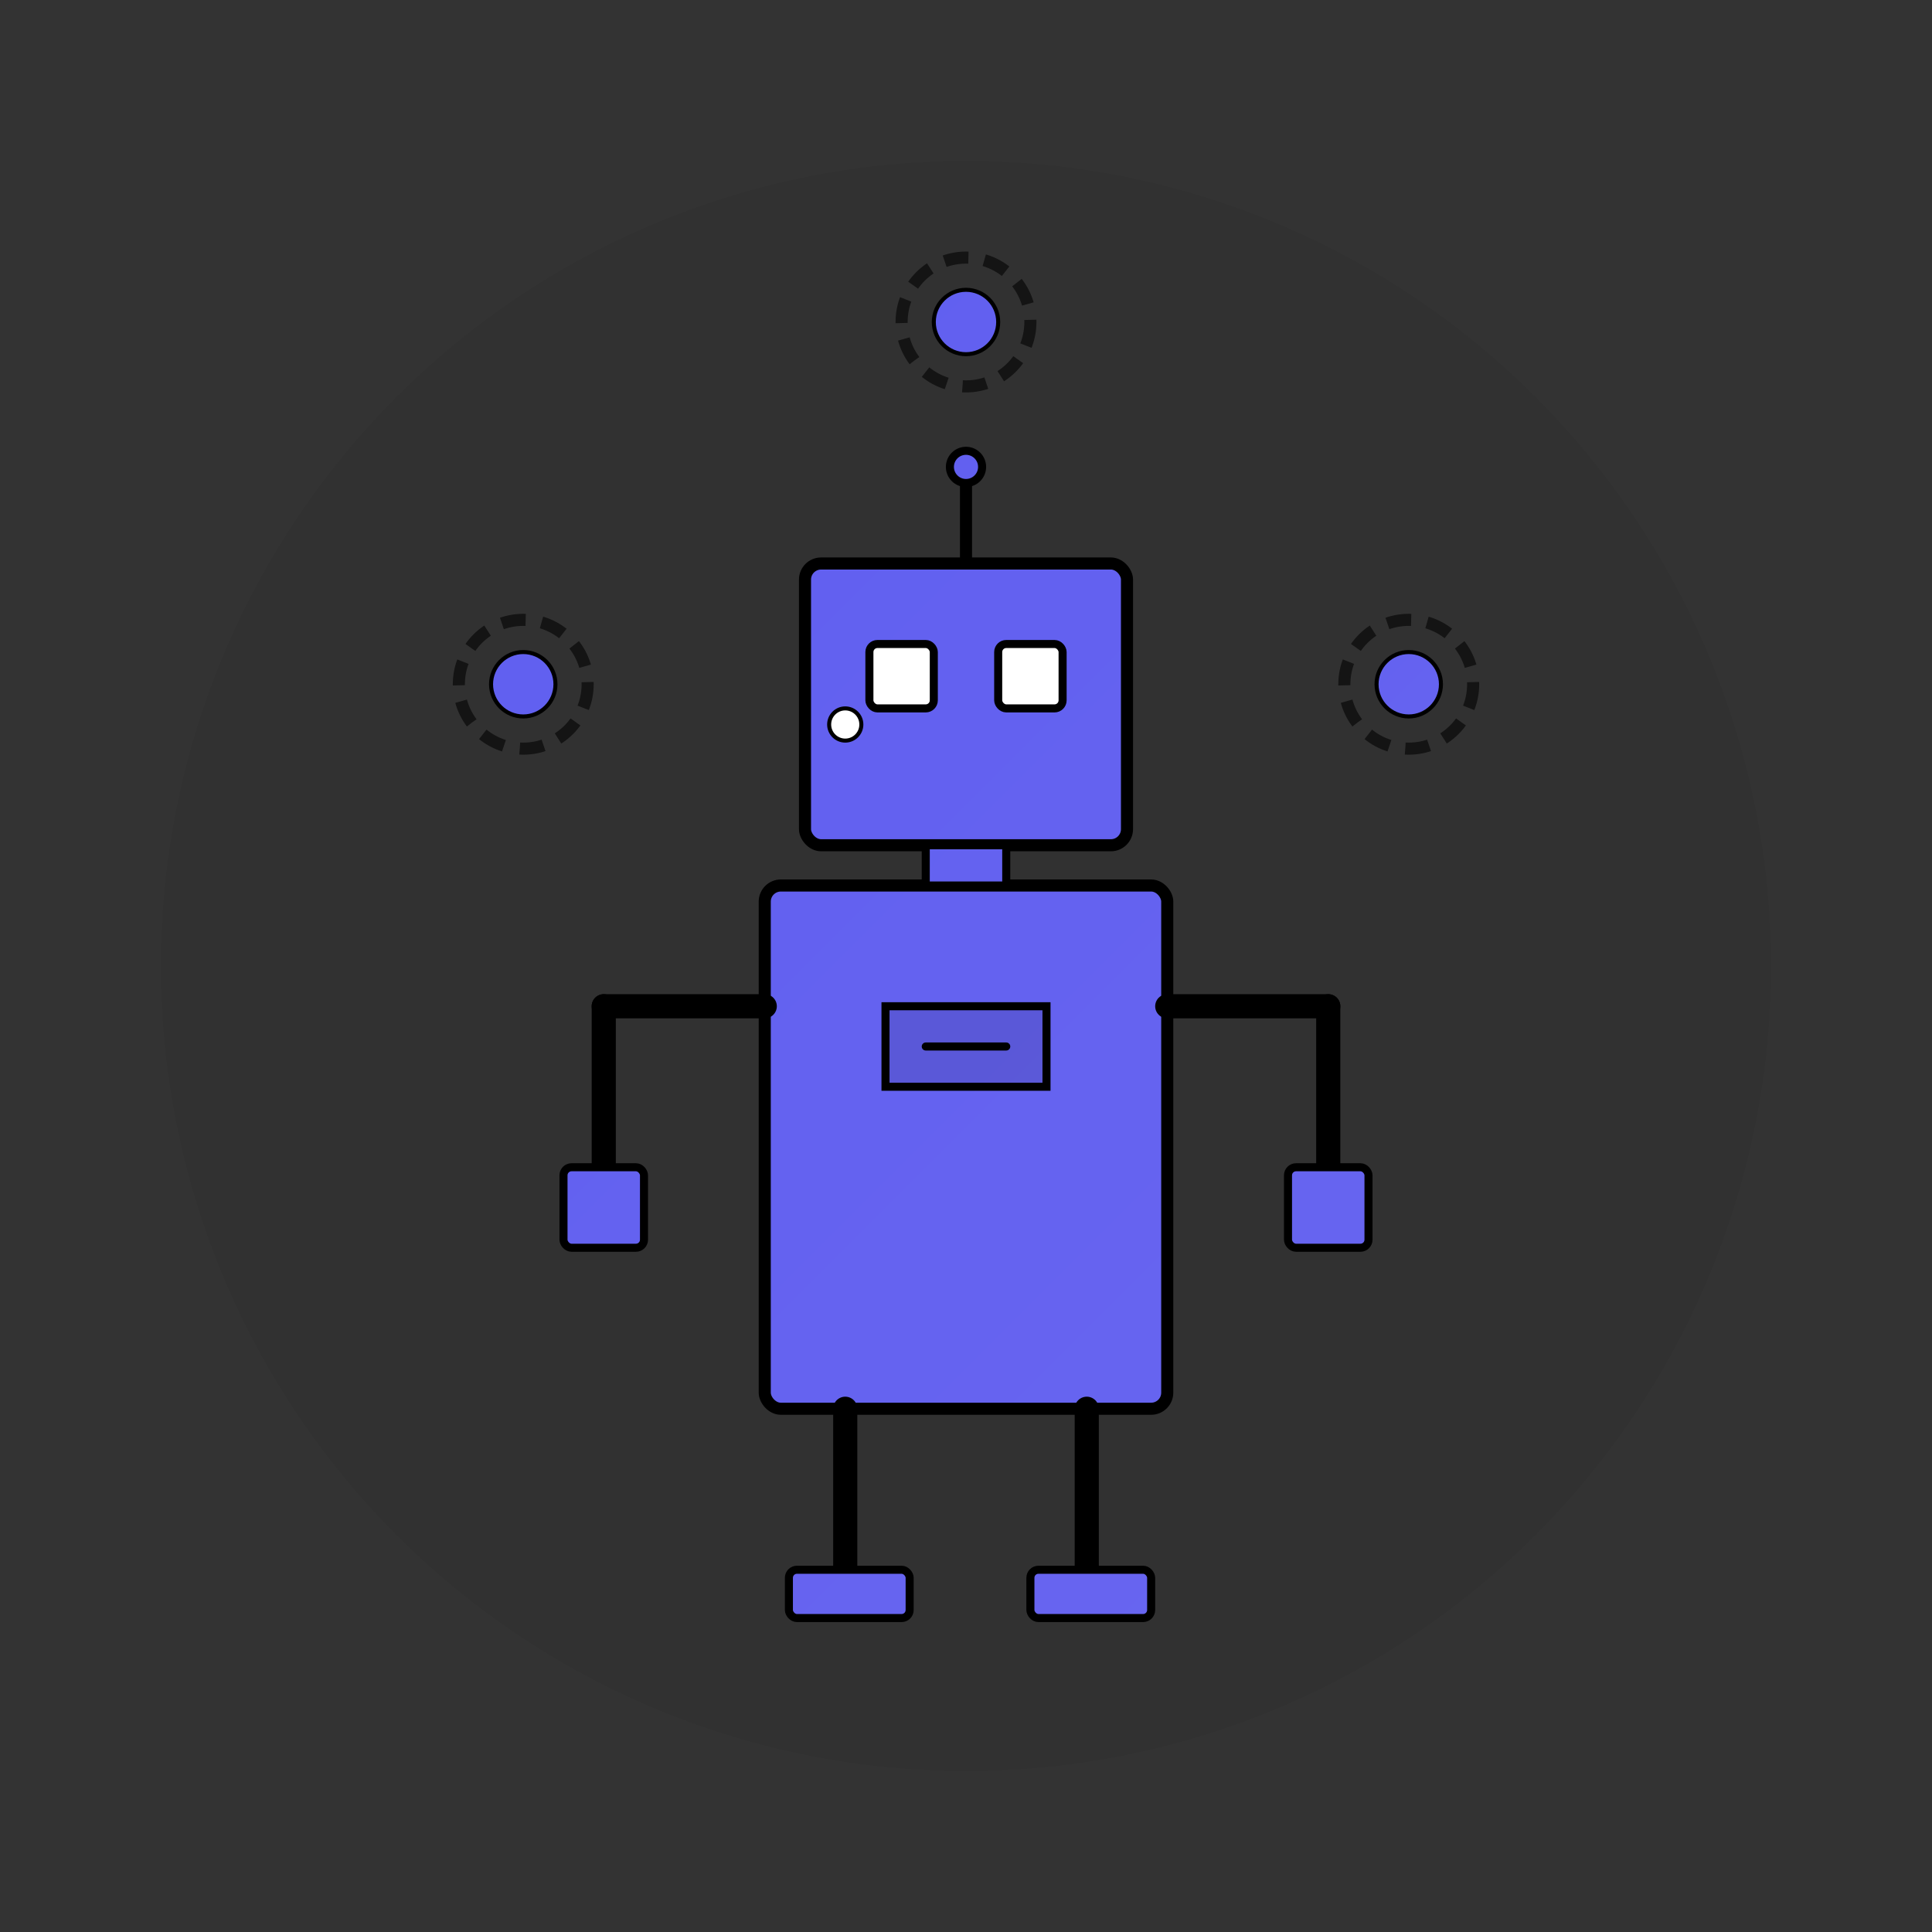 <?xml version="1.0" encoding="UTF-8"?>
<svg width="240" height="240" viewBox="0 0 240 240" fill="none" xmlns="http://www.w3.org/2000/svg">
  <rect x="0" y="0" width="240" height="240" fill="#333333" stroke="none"/>
  <defs>
    <linearGradient id="primary-gradient" x1="20" y1="20" x2="220" y2="220" gradientUnits="userSpaceOnUse">
      <stop offset="0%" stop-color="#5E5DF0" />
      <stop offset="100%" stop-color="#6A67F0" />
    </linearGradient>
  </defs>
  
  <!-- Background Circle -->
  <circle cx="120" cy="120" r="100" fill="rgba(0, 0, 0, 0.05)" />
  
  <!-- Main Robot Body (Simplified) -->
  <rect x="95" y="110" width="50" height="65" rx="2" fill="url(#primary-gradient)" stroke="#000000" stroke-width="1.5"/>
  
  <!-- Robot Head (More Geometric) -->
  <rect x="100" y="70" width="40" height="35" rx="2" fill="url(#primary-gradient)" stroke="#000000" stroke-width="1.5"/>
  
  <!-- Neck Connection -->
  <rect x="115" y="105" width="10" height="5" fill="url(#primary-gradient)" stroke="#000000" stroke-width="1"/>
  
  <!-- Minimal Eyes -->
  <rect x="108" y="80" width="8" height="8" rx="1" fill="white" stroke="#000000" stroke-width="1"/>
  <rect x="124" y="80" width="8" height="8" rx="1" fill="white" stroke="#000000" stroke-width="1"/>
  
  <!-- Simple Antenna -->
  <line x1="120" y1="70" x2="120" y2="60" stroke="#000000" stroke-width="1.5"/>
  <circle cx="120" cy="58" r="2" fill="url(#primary-gradient)" stroke="#000000" stroke-width="1"/>
  
  <!-- Streamlined Arms -->
  <line x1="95" y1="125" x2="75" y2="125" stroke="#000000" stroke-width="3" stroke-linecap="round"/>
  <line x1="75" y1="125" x2="75" y2="145" stroke="#000000" stroke-width="3" stroke-linecap="round"/>
  
  <line x1="145" y1="125" x2="165" y2="125" stroke="#000000" stroke-width="3" stroke-linecap="round"/>
  <line x1="165" y1="125" x2="165" y2="145" stroke="#000000" stroke-width="3" stroke-linecap="round"/>
  
  <!-- Hands (More Geometric) -->
  <rect x="70" y="145" width="10" height="10" rx="1" fill="url(#primary-gradient)" stroke="#000000" stroke-width="1"/>
  <rect x="160" y="145" width="10" height="10" rx="1" fill="url(#primary-gradient)" stroke="#000000" stroke-width="1"/>
  
  <!-- Legs (Cleaner Lines) -->
  <line x1="105" y1="175" x2="105" y2="195" stroke="#000000" stroke-width="3" stroke-linecap="round"/>
  <line x1="135" y1="175" x2="135" y2="195" stroke="#000000" stroke-width="3" stroke-linecap="round"/>
  
  <!-- Feet (More Geometric) -->
  <rect x="98" y="195" width="15" height="6" rx="1" fill="url(#primary-gradient)" stroke="#000000" stroke-width="1"/>
  <rect x="128" y="195" width="15" height="6" rx="1" fill="url(#primary-gradient)" stroke="#000000" stroke-width="1"/>
  
  <!-- Minimal Control Panel -->
  <rect x="110" y="125" width="20" height="10" fill="rgba(0, 0, 0, 0.1)" stroke="#000000" stroke-width="1"/>
  <line x1="115" y1="130" x2="125" y2="130" stroke="#000000" stroke-width="1" stroke-linecap="round"/>
  
  <!-- Simple Indicator Light -->
  <circle cx="105" cy="90" r="2" fill="#ffffff" stroke="#000000" stroke-width="0.5"/>
  
  <!-- Subtle Learning Elements -->
  <circle cx="175" cy="85" r="8" fill="none" stroke="rgba(0, 0, 0, 0.6)" stroke-width="1.5" stroke-dasharray="3 2"/>
  <circle cx="175" cy="85" r="4" fill="url(#primary-gradient)" stroke="#000000" stroke-width="0.5"/>
  
  <circle cx="65" cy="85" r="8" fill="none" stroke="rgba(0, 0, 0, 0.6)" stroke-width="1.5" stroke-dasharray="3 2"/>
  <circle cx="65" cy="85" r="4" fill="url(#primary-gradient)" stroke="#000000" stroke-width="0.5"/>
  
  <circle cx="120" cy="40" r="8" fill="none" stroke="rgba(0, 0, 0, 0.6)" stroke-width="1.5" stroke-dasharray="3 2"/>
  <circle cx="120" cy="40" r="4" fill="url(#primary-gradient)" stroke="#000000" stroke-width="0.5"/>
</svg>